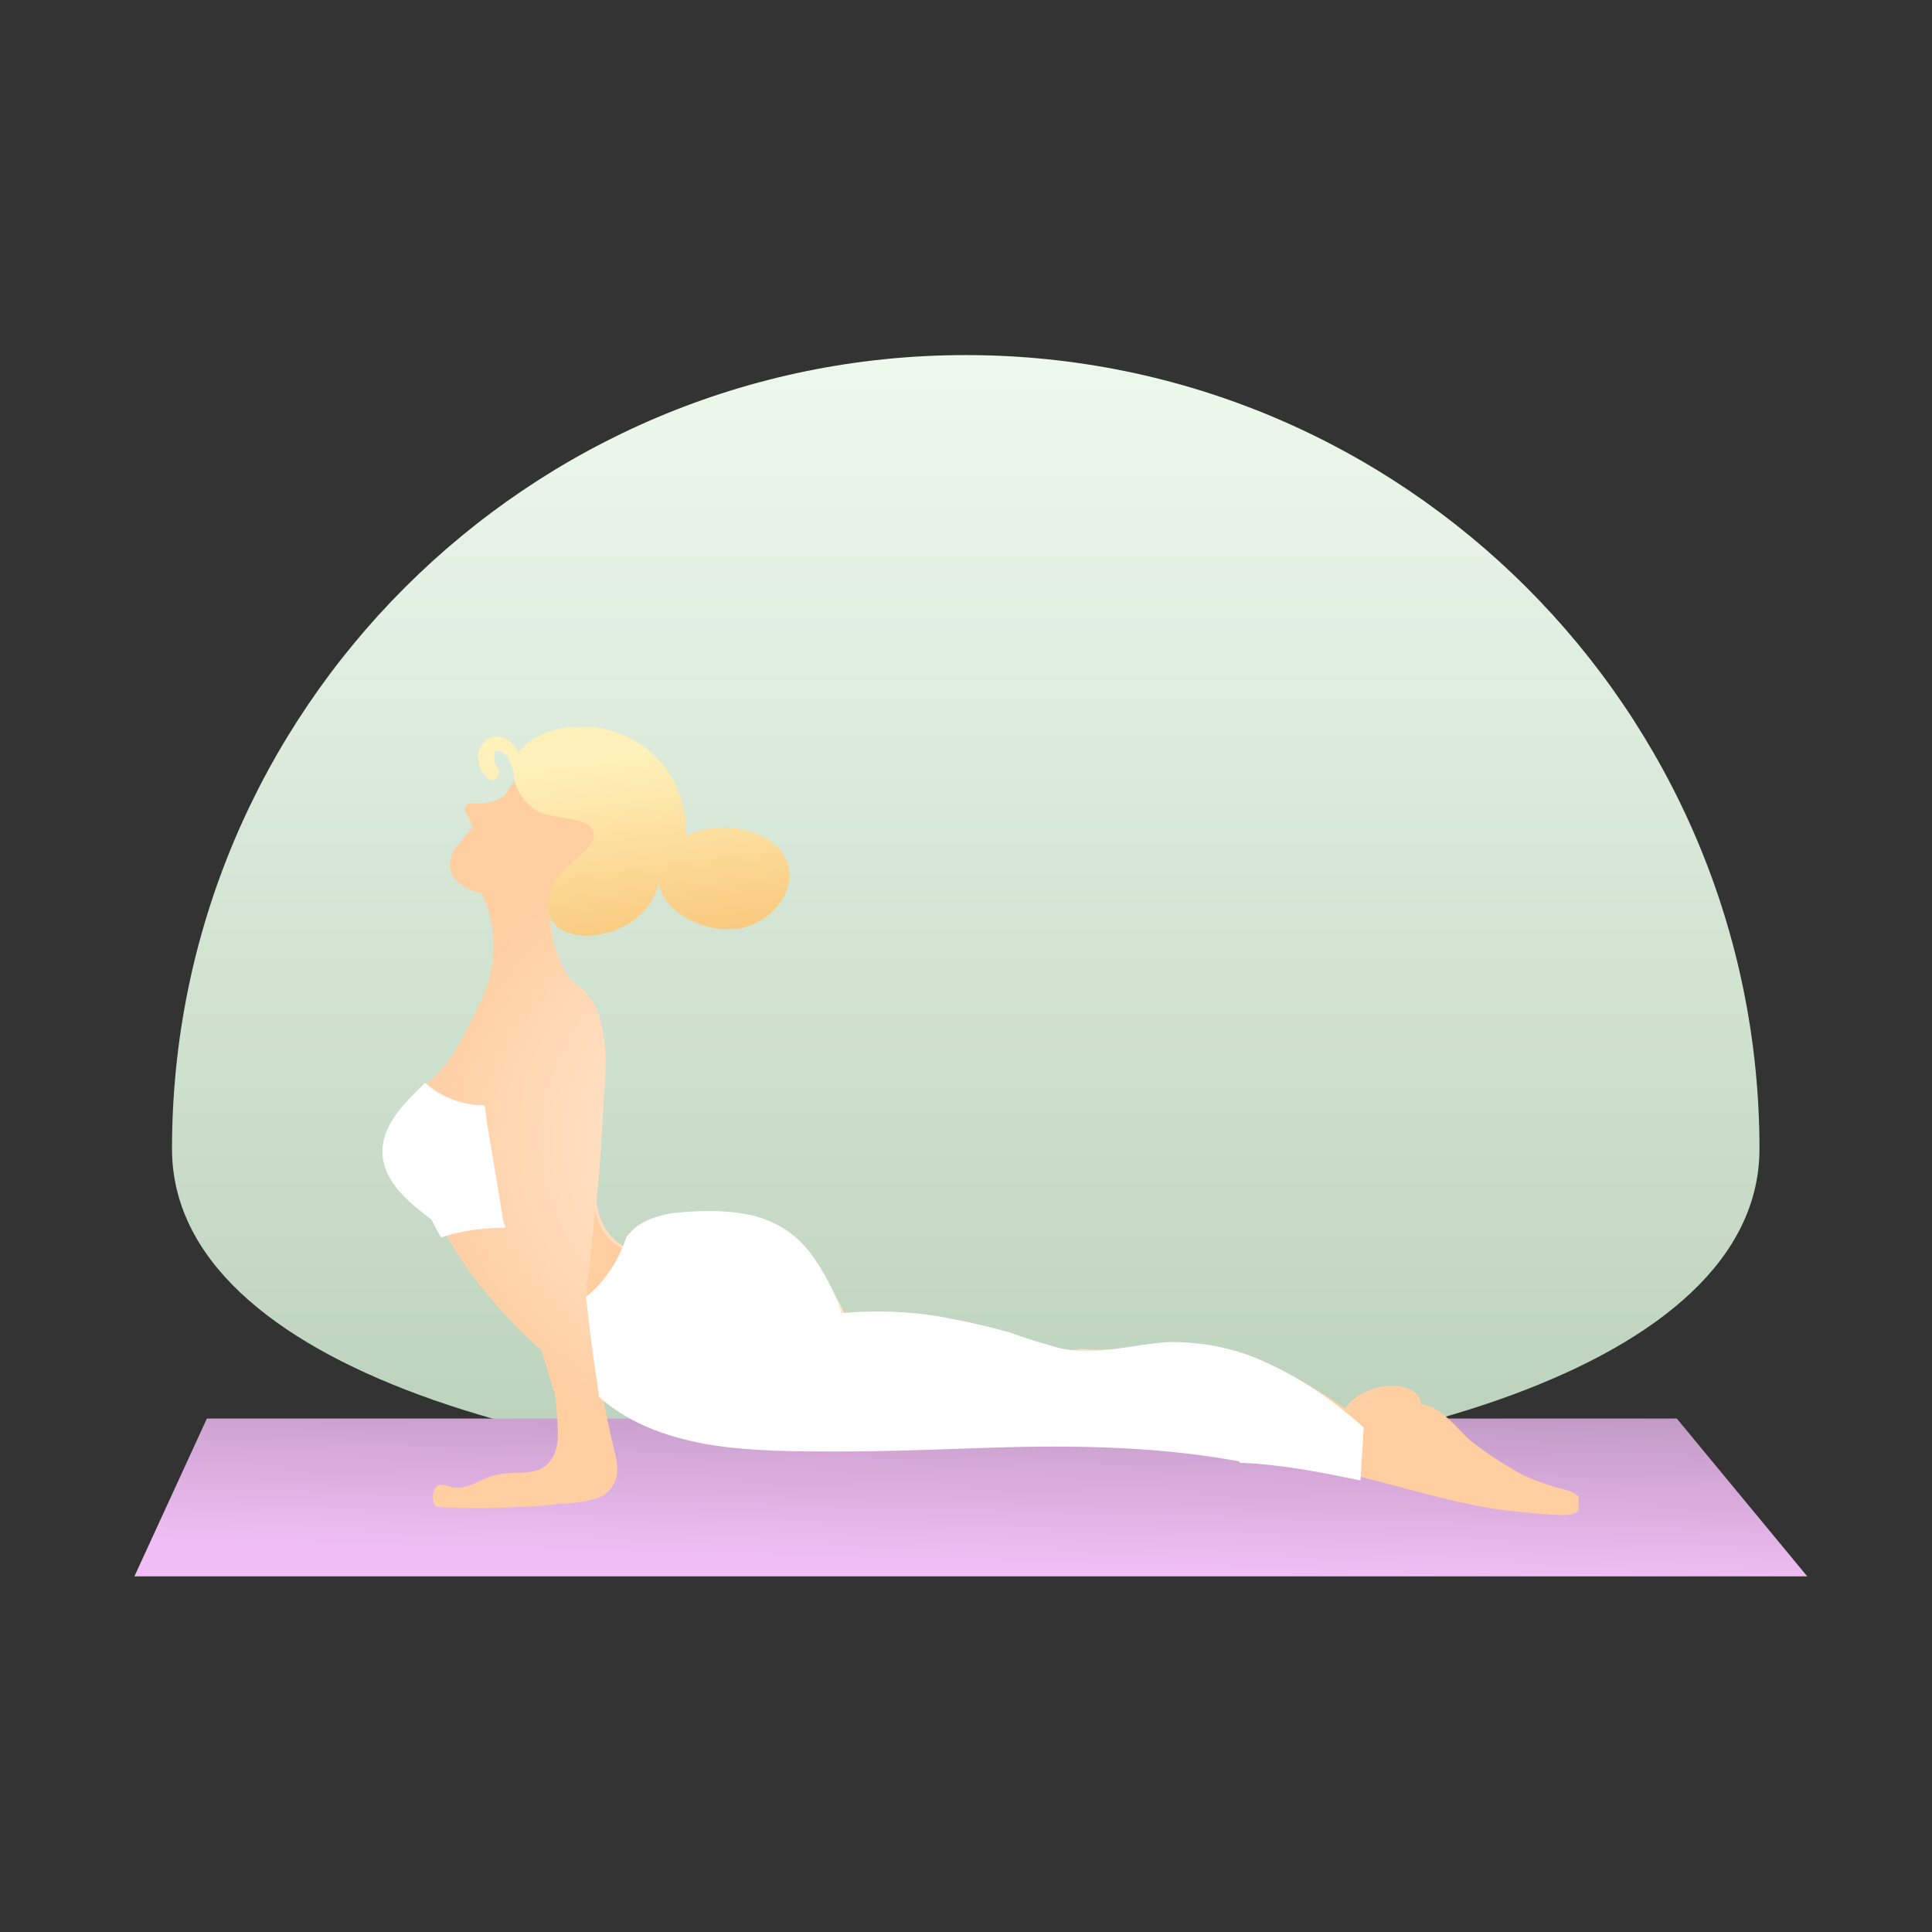 <?xml version="1.0" encoding="utf-8"?>
<!-- Generator: Adobe Illustrator 26.3.1, SVG Export Plug-In . SVG Version: 6.00 Build 0)  -->
<svg version="1.1" id="Capa_1" xmlns="http://www.w3.org/2000/svg" xmlns:xlink="http://www.w3.org/1999/xlink" x="0px" y="0px"
	 viewBox="0 0 120 120" style="enable-background:new 0 0 120 120;" xml:space="preserve">
<rect x="0" y="0" width="120" height="120" fill="#333333" stroke="none"/>
<style type="text/css">
	.st0{fill:url(#Trazado_156_00000134216815335876807040000014439823832296721338_);}
	.st1{clip-path:url(#SVGID_00000065778509392615123610000015866094337228578215_);}
	.st2{fill:url(#Trazado_171_00000049904209323260478210000001679406703261507005_);}
	.st3{clip-path:url(#SVGID_00000064321841355168640750000003633764185056455313_);}
	.st4{fill:url(#Trazado_179_00000057110623745066923000000000305071566829896835_);}
	.st5{clip-path:url(#SVGID_00000046316160293861383460000016498375232075700872_);}
	.st6{fill:#FFCEA1;}
	.st7{fill:#FFFFFF;}
	.st8{clip-path:url(#SVGID_00000089551950158165370660000014082782856535895454_);}
	.st9{fill:url(#Rectángulo_88_00000173132919214826101140000004755111748380350652_);}
</style>
<g id="Grupo_143" transform="translate(-1264.016 -498.445)">
	
		<linearGradient id="Trazado_156_00000152258029223824935260000005052012632225636759_" gradientUnits="userSpaceOnUse" x1="1264.149" y1="619.375" x2="1264.149" y2="619.078" gradientTransform="matrix(-331.709 0 0 234.553 420653.531 -144686.078)">
		<stop  offset="0" style="stop-color:#BBD1BB"/>
		<stop  offset="1" style="stop-color:#EFFAEF"/>
	</linearGradient>
	<path id="Trazado_156" style="fill:url(#Trazado_156_00000152258029223824935260000005052012632225636759_);" d="M1274.7,569.8
		c0-27.2,22.1-49.3,49.3-49.3s49.3,22.1,49.3,49.3C1373.3,597,1274.7,597,1274.7,569.8z"/>
	<g id="Grupo_134" transform="translate(1264.016 576)">
		<g id="Grupo_125" transform="translate(1.85 144.954)">
			<g>
				<defs>
					<polygon id="SVGID_1_" points="11,-134.4 6.5,-124.6 110.4,-124.6 102.3,-134.4 					"/>
				</defs>
				<clipPath id="SVGID_00000112626670862639420020000006200474788496859819_">
					<use xlink:href="#SVGID_1_"  style="overflow:visible;"/>
				</clipPath>
				<g id="Grupo_124" style="clip-path:url(#SVGID_00000112626670862639420020000006200474788496859819_);">
					
						<linearGradient id="Trazado_171_00000157986887307888745520000017730081395784377269_" gradientUnits="userSpaceOnUse" x1="-1.189" y1="-106.376" x2="-1.089" y2="-105.99" gradientTransform="matrix(687.581 0 0 -64.965 865.486 -7036.399)">
						<stop  offset="0" style="stop-color:#F0BEF4"/>
						<stop  offset="1" style="stop-color:#785F7A"/>
					</linearGradient>
					<path id="Trazado_171" style="fill:url(#Trazado_171_00000157986887307888745520000017730081395784377269_);" d="M-43.7-130.7
						l88.6,10.9l115.6-8.4l-88.6-10.9L-43.7-130.7z"/>
				</g>
			</g>
		</g>
		<g id="Grupo_127" transform="translate(53.752 6.638)">
			<g>
				<defs>
					<path id="SVGID_00000083768076541419205630000014027345588808722088_" d="M-19.7-37c-0.9,0.2-1.6,0.6-2.1,1.3
						c-0.2,0.3-0.4,0.6-0.6,0.9c-0.4,0.3-0.9,0.5-1.4,0.5c-0.2,0-0.4,0-0.5,0c-0.1,0-0.2,0-0.2,0c-0.2,0-0.4,0.2-0.4,0.4
						c0,0.1,0,0.2,0.1,0.2c0.2,0.3,0.3,0.6,0.4,0.9c-0.4,0.4-0.7,0.9-1.1,1.3c-0.2,0.3-0.3,0.7-0.3,1.1c0,0.4,0.2,0.8,0.6,1.1
						c0.4,0.3,0.9,0.5,1.4,0.6c0,0,0,0.1,0,0.1c0.7,1.4,0.9,3.3,0.5,4.9c-0.2,0.8-0.5,1.6-0.9,2.3c-0.3,0.7-0.7,1.4-1,2
						c-0.4,0.7-0.8,1.3-1.4,1.9c-0.1,0.1-0.3,0.3-0.4,0.4c0,0,0,0,0,0c-0.4,0.4-0.9,0.8-1.3,1.2c-0.9,1-1.7,2.2-1.4,3.6
						c0.3,1.6,1.7,2.7,3,3.6c1.6,3.2,3.9,6,6.6,8.4c0.2,0.8,0.5,1.6,0.7,2.4c0,0,0.1,0.1,0.1,0.1c0,0,0,0,0,0c0,0,0,0,0,0
						c0.1,0.9,0.2,1.9,0.2,2.8c0,0.9-0.4,1.8-1.2,2.1c-0.8,0.3-1.7,0.1-2.5,0.3c-0.9,0.1-1.7,0.9-2.7,0.8c-0.3,0-0.8-0.3-1.1-0.1
						c-0.3,0.3-0.3,0.7-0.2,1.1c0,0,0,0.1,0.1,0.1c0,0,0,0.1,0,0.1c0,0,0,0,0,0c1.7,0.1,3.5,0.1,5.2,0c0.9,0,1.7-0.1,2.6-0.2
						c0.7,0,1.4-0.1,2.1-0.3c0.5-0.1,1-0.5,1.2-1c0.3-0.6,0.2-1.3,0-2c-0.3-1.3-0.6-2.6-0.8-3.9c1.6,1.3,3.7,2,5.7,2.4
						c2.5,0.5,5,0.6,7.5,0.7c2.7,0.1,5.5,0.1,8.2,0.1c2.9,0,5.8,0,8.6,0.1c3.1,0.1,6.3,0.4,9.4,0.9c0,0,0,0.1,0.1,0.1c0,0,0,0,0,0
						c0,0,0,0,0,0c5.4,0.1,10.5,2.3,15.8,3.2c1.3,0.2,2.6,0.3,3.9,0.4c0.4,0,1,0.1,1.4-0.2c0.3-0.2,0.3-0.6,0.1-0.9
						c0,0,0-0.1-0.1-0.1l0,0c-0.4-0.4-1.1-0.4-1.6-0.6c-0.6-0.2-1.2-0.4-1.8-0.7c-1.1-0.6-2.2-1.3-3.2-2.1c-0.9-0.8-1.8-2.1-3.1-2.3
						c0,0,0,0,0,0c0,0,0-0.1,0-0.1c-0.2-0.9-1.4-1.1-2.2-1c-0.9,0.1-2,0.6-2.5,1.4c-2.8-2-6-3.6-9.5-3.9c-1.2-0.1-2.3,0-3.5,0.1
						c-1.1,0.1-2.3,0.2-3.4,0.1C12.1-0.2,11-0.5,9.9-0.9C8.8-1.3,7.7-1.6,6.5-1.8C4-2.3,1.4-2.5-1.2-2.4c0,0,0,0,0,0
						C-2.1-4.3-3.1-6.2-5-7.1c-2-1-4.4-1-6.6-0.8c-1.1,0.1-2.3,0.3-3.1,1.3c-1.2-0.6-1.9-1.7-2-3c0.2-1.8,0.3-3.7,0.4-5.5
						c0.1-1.6,0.3-3.3,0-5c-0.2-1.2-0.7-2.5-1.9-3.1c-0.7-0.9-1.1-2-1.3-3.1c-0.2-0.9,0-2.1,0.8-2.5c0.1,0,0.3-0.1,0.4-0.1
						c1.1-0.3,2-0.9,2.8-1.6c0.9-1,1.4-2.2,1.4-3.6c0-0.7-0.2-1.3-0.6-1.8c-0.5-0.7-1.4-0.9-2.3-1.1C-18-37.2-18.8-37.2-19.7-37"/>
				</defs>
				<clipPath id="SVGID_00000085968051742790319340000007455380211464027779_">
					<use xlink:href="#SVGID_00000083768076541419205630000014027345588808722088_"  style="overflow:visible;"/>
				</clipPath>
				<g id="Grupo_126" style="clip-path:url(#SVGID_00000085968051742790319340000007455380211464027779_);">
					
						<radialGradient id="Trazado_179_00000065789727076892462460000009098523462575843492_" cx="-52.773" cy="33.623" r="0.148" gradientTransform="matrix(250.721 0 0 -159.085 13238.384 5335.413)" gradientUnits="userSpaceOnUse">
						<stop  offset="0" style="stop-color:#FFFFFF"/>
						<stop  offset="1" style="stop-color:#FFCEA1"/>
					</radialGradient>
					<path id="Trazado_179" style="fill:url(#Trazado_179_00000065789727076892462460000009098523462575843492_);" d="M-30.2-37.1
						h74.5v47.3h-74.5V-37.1z"/>
				</g>
			</g>
		</g>
		<g id="Grupo_129">
			<g>
				<defs>
					<rect id="SVGID_00000128465009263608658960000006345949806868171404_" x="7.8" y="-32.5" width="104.5" height="52.9"/>
				</defs>
				<clipPath id="SVGID_00000036251643731120318100000015295165989601650111_">
					<use xlink:href="#SVGID_00000128465009263608658960000006345949806868171404_"  style="overflow:visible;"/>
				</clipPath>
				<g id="Grupo_128" style="clip-path:url(#SVGID_00000036251643731120318100000015295165989601650111_);">
					<path id="Trazado_174" class="st6" d="M38.9,0.1c-0.5,1.2-1.4,2.2-2.4,2.9c0-0.3-0.1-0.6-0.1-0.9c0,0,0.1,0,0.1-0.1
						c0.2-1.5,0.3-2.9,0.5-4.4C37.1-1.2,37.9-0.3,38.9,0.1"/>
					<path id="Trazado_175" class="st7" d="M26.8-1.8C26.8-1.8,26.8-1.8,26.8-1.8c-1.3-1-2.7-2.1-3-3.7c-0.3-1.7,0.9-3.1,2-4.2
						c0.2-0.2,0.4-0.4,0.6-0.6c1,0.9,2.3,1.4,3.7,1.4h0c0.1,0.5,0.1,1,0.2,1.4c0.3,1.8,0.6,3.6,0.9,5.4c0,0.3,0.1,0.5,0.2,0.8
						c-1.4,0-2.8,0.2-4,0.6C27.2-1,27-1.4,26.8-1.8"/>
					<path id="Trazado_176" class="st7" d="M77,13.3c0,0,0-0.1-0.1-0.1c0,0,0,0,0,0h0c-5.5-1-11-1-16.5-0.8
						c-2.8,0.1-5.5,0.2-8.3,0.2c-2.6,0-5.3,0-7.9-0.4c-2.4-0.4-5-1.2-7-3c0-0.3-0.1-0.6-0.1-0.9c-0.3-1.7-0.5-3.5-0.7-5.3
						c1.2-1,2-2.2,2.5-3.7c0,0,0,0,0,0c0.7-1,1.8-1.3,2.8-1.5c1.1-0.1,2.2-0.2,3.3-0.1c2.1,0.1,4.1,0.8,5.5,2.8
						c0.7,1,1.3,2.1,1.7,3.3c0,0,0,0,0,0c0,0.1,0,0.2,0.1,0.2c2.3-0.2,4.7-0.1,7,0.4c1.1,0.2,2.3,0.5,3.4,0.8c1.1,0.4,2.1,0.7,3.2,1
						c2.3,0.5,4.5-0.3,6.8-0.4c2.1,0,4.1,0.4,6,1.3c2.2,1,4.2,2.4,6,4c0,0,0,0,0,0l-0.2,3.3C82.1,13.9,79.6,13.4,77,13.3"/>
				</g>
			</g>
		</g>
		<g id="Grupo_131" transform="translate(73.607)">
			<g>
				<defs>
					<path id="SVGID_00000036241546493703493390000007279226746255580832_" d="M-43.1-30.6C-43.1-30.7-43.1-30.6-43.1-30.6
						C-43.1-30.6-43.1-30.6-43.1-30.6 M-43.1-30.8C-43.1-30.8-43.1-30.8-43.1-30.8L-43.1-30.8 M-42.7-30.9L-42.7-30.9
						C-42.7-30.9-42.8-31-42.7-30.9 M-41.4-30.8C-41.4-30.8-41.4-30.8-41.4-30.8c-0.2-0.4-0.5-0.7-0.9-0.9c-0.4-0.2-0.9-0.1-1.2,0.2
						c-0.3,0.3-0.5,0.7-0.4,1.1c0,0.5,0.3,0.9,0.6,1.2c0.2,0.2,0.5,0.1,0.6-0.1c0.1-0.2,0.1-0.4,0-0.6c0,0,0,0-0.1-0.1l0,0
						c0-0.1-0.1-0.1-0.1-0.2l0,0c0,0,0,0,0,0c0,0,0-0.1,0-0.1c0,0,0-0.1,0-0.1c0,0,0,0,0,0c0-0.1,0-0.1,0-0.2v0c0,0,0-0.1,0-0.1
						c0,0,0,0,0,0c0,0,0-0.1,0-0.1l0,0c0,0,0,0,0.1-0.1l0,0c0,0,0,0,0.1,0l0,0l0,0l0.1,0h0l0,0c0,0,0.1,0,0.1,0c0,0,0,0,0,0
						c0,0,0.1,0,0.1,0.1l0,0c0.1,0,0.1,0.1,0.2,0.1l0,0c0,0,0,0,0,0c0,0,0,0.1,0.1,0.1c0,0.1,0.1,0.1,0.1,0.2c0,0,0,0.1,0,0.1
						c0,0,0,0.1,0.1,0.1c0,0.1,0.1,0.2,0.1,0.3c0.1,0.2,0.1,0.4,0.1,0.5c0.1,1.2,1.1,2.3,2.3,2.5c0.9,0.2,2.2,0.2,2.6,0.9
						c0.3,0.6-0.3,1.1-0.8,1.6c-0.7,0.6-1.5,1.2-1.8,2s-0.3,1.8,0.4,2.4c0.7,0.6,2,0.7,3,0.4c1.8-0.4,3.1-1.8,3.3-3.2l0-0.1
						c0.1,1.9,2.8,3.4,5.1,3c2.3-0.5,3.7-2.8,2.7-4.5c-1-1.7-4.2-2.3-6.1-1.2c0.1-1.5-0.4-3.1-1.3-4.3c-1.1-1.4-2.7-2.3-4.5-2.5
						c-0.2,0-0.4,0-0.6,0C-39.1-32.5-40.7-31.8-41.4-30.8"/>
				</defs>
				<clipPath id="SVGID_00000080891096095425993260000001640393132532010137_">
					<use xlink:href="#SVGID_00000036241546493703493390000007279226746255580832_"  style="overflow:visible;"/>
				</clipPath>
				<g id="Grupo_130" style="clip-path:url(#SVGID_00000080891096095425993260000001640393132532010137_);">
					
						<linearGradient id="Rectángulo_88_00000150820782277401545570000005798334562050559907_" gradientUnits="userSpaceOnUse" x1="-70.521" y1="34.634" x2="-70.589" y2="34.993" gradientTransform="matrix(67.058 0 0 -44.348 4698.186 1521.406)">
						<stop  offset="0" style="stop-color:#F7B866"/>
						<stop  offset="1" style="stop-color:#FFF1B9"/>
					</linearGradient>
					
						<rect id="Rectángulo_88" x="-44" y="-32.5" style="fill:url(#Rectángulo_88_00000150820782277401545570000005798334562050559907_);" width="19.9" height="13.2"/>
				</g>
			</g>
		</g>
	</g>
</g>
</svg>
